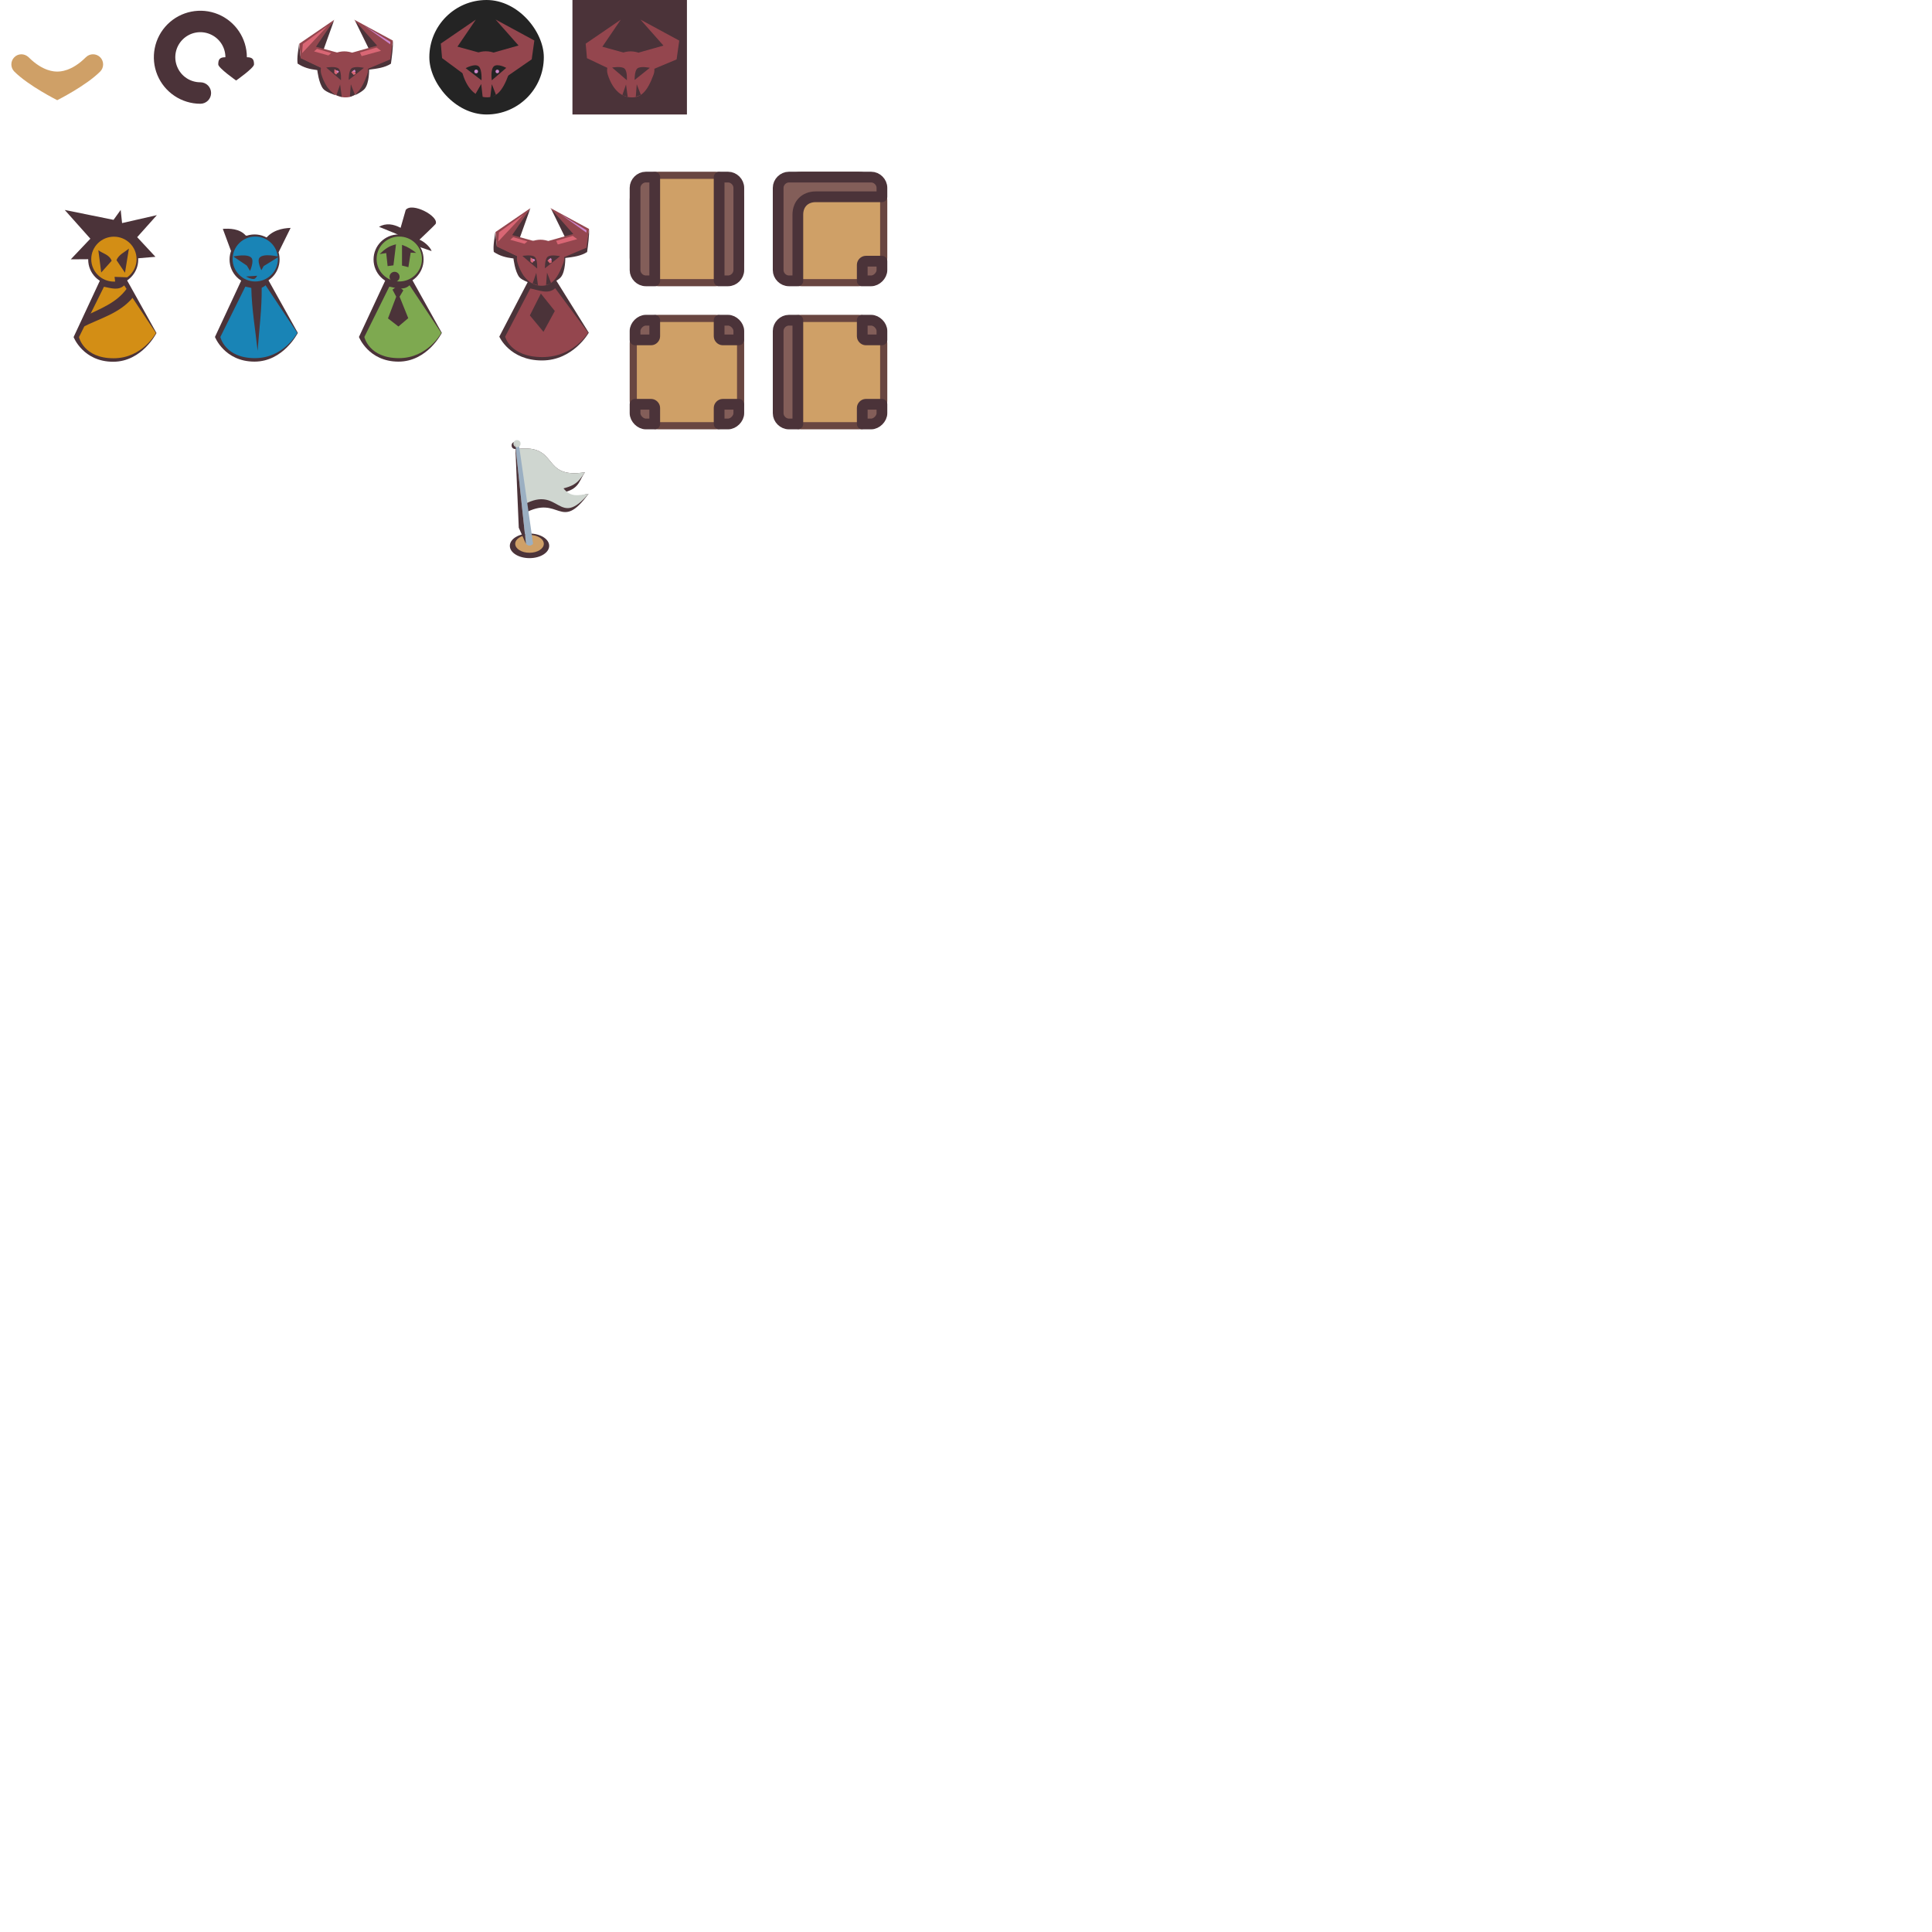 <?xml version="1.0" encoding="UTF-8" standalone="no"?>
<!-- Created with Inkscape (http://www.inkscape.org/) -->

<svg
   width="1080"
   height="1080"
   viewBox="0 0 1080 1080"
   version="1.1"
   id="svg259"
   inkscape:version="1.3 (1:1.3+202307231459+0e150ed6c4)"
   sodipodi:docname="drawing.svg"
   xmlns:inkscape="http://www.inkscape.org/namespaces/inkscape"
   xmlns:sodipodi="http://sodipodi.sourceforge.net/DTD/sodipodi-0.dtd"
   xmlns="http://www.w3.org/2000/svg"
   xmlns:svg="http://www.w3.org/2000/svg">
  <sodipodi:namedview
     id="namedview261"
     pagecolor="#505050"
     bordercolor="#eeeeee"
     borderopacity="1"
     inkscape:showpageshadow="0"
     inkscape:pageopacity="0"
     inkscape:pagecheckerboard="0"
     inkscape:deskcolor="#505050"
     inkscape:document-units="px"
     showgrid="true"
     inkscape:zoom="4"
     inkscape:cx="232.75"
     inkscape:cy="-12.375"
     inkscape:window-width="1888"
     inkscape:window-height="1011"
     inkscape:window-x="0"
     inkscape:window-y="0"
     inkscape:window-maximized="1"
     inkscape:current-layer="svg259">
    <inkscape:grid
       type="xygrid"
       id="grid912"
       empspacing="16"
       originx="0"
       originy="0"
       spacingy="1"
       spacingx="1"
       units="px"
       visible="true" />
  </sodipodi:namedview>
  <defs
     id="defs256" />
  <rect
     style="font-variation-settings:normal;fill:#cfa067;fill-opacity:1;stroke:#694641;stroke-width:4;stroke-linecap:round;stroke-linejoin:round;stroke-miterlimit:4;stroke-dasharray:none;stroke-dashoffset:0;stroke-opacity:1;paint-order:markers stroke fill;stop-color:#000000"
     id="rect12516"
     width="60"
     height="60"
     x="354"
     y="178"
     ry="14"
     inkscape:export-filename="./cross_path.svg"
     inkscape:export-xdpi="96"
     inkscape:export-ydpi="96"
     rx="14" />
  <rect
     style="font-variation-settings:normal;fill:#cfa067;fill-opacity:1;stroke:#694641;stroke-width:4;stroke-linecap:round;stroke-linejoin:round;stroke-miterlimit:4;stroke-dasharray:none;stroke-dashoffset:0;stroke-opacity:1;paint-order:markers stroke fill;stop-color:#000000"
     id="rect12518"
     width="60"
     height="60"
     x="354"
     y="98"
     ry="14"
     inkscape:export-filename="./line_path.svg"
     inkscape:export-xdpi="96"
     inkscape:export-ydpi="96"
     rx="14" />
  <path
     style="fill:#835e59;stroke:#4b3339;stroke-width:6;stroke-linecap:round;stroke-linejoin:round;stroke-dasharray:none;stroke-opacity:1;paint-order:markers stroke fill;stop-color:#000000"
     d="m 402,157 h 5 c 3.213,0 6,-2.787 6,-6 v -46 c 0,-3.213 -2.787,-6 -6,-6 h -5 z"
     id="path3444"
     sodipodi:nodetypes="csssscc" />
  <path
     style="fill:#835e59;stroke:#4b3339;stroke-width:6;stroke-linecap:round;stroke-linejoin:round;stroke-dasharray:none;stroke-opacity:1;paint-order:markers stroke fill;stop-color:#000000"
     d="m 355,151 c 0,3.213 2.787,6 6,6 h 5 V 99 h -5 c -3.213,0 -6,2.787 -6,6 z"
     id="rect2497"
     sodipodi:nodetypes="ssccsss" />
  <rect
     style="font-variation-settings:normal;fill:#cfa067;fill-opacity:1;stroke:#694641;stroke-width:4;stroke-linecap:round;stroke-linejoin:round;stroke-miterlimit:4;stroke-dasharray:none;stroke-dashoffset:0;stroke-opacity:1;paint-order:markers stroke fill;stop-color:#000000"
     id="rect12514"
     width="60"
     height="60"
     x="434"
     y="178"
     ry="14"
     inkscape:export-filename="./joint_path.svg"
     inkscape:export-xdpi="96"
     inkscape:export-ydpi="96"
     rx="14" />
  <rect
     style="font-variation-settings:normal;fill:#cfa067;fill-opacity:1;stroke:#694641;stroke-width:4;stroke-linecap:round;stroke-linejoin:round;stroke-miterlimit:4;stroke-dasharray:none;stroke-dashoffset:0;stroke-opacity:1;paint-order:markers stroke fill;stop-color:#000000"
     id="rect3536"
     width="60"
     height="60"
     x="434"
     y="98"
     ry="14"
     inkscape:export-filename="./corner_path.svg"
     inkscape:export-xdpi="96"
     inkscape:export-ydpi="96"
     rx="14" />
  <path
     style="fill:#835e59;stroke:#4b3339;stroke-width:6;stroke-linecap:round;stroke-linejoin:round;stroke-dasharray:none;stroke-opacity:1;paint-order:markers stroke fill;stop-color:#000000"
     d="m 484,190 c -1,0 -2,-1 -2,-2 v -9 h 5 c 3,0 6,3 6,6 v 5 z"
     id="path14811"
     sodipodi:nodetypes="cscsscc" />
  <path
     style="fill:#835e59;stroke:#4b3339;stroke-width:6;stroke-linecap:round;stroke-linejoin:round;stroke-dasharray:none;stroke-opacity:1;paint-order:markers stroke fill;stop-color:#000000"
     d="m 484,146 c -1,0 -2,1 -2,2 v 9 h 5 c 3,0 6,-3 6,-6 v -5 z"
     id="path3448"
     sodipodi:nodetypes="cscsscc" />
  <path
     style="fill:#835e59;stroke:#4b3339;stroke-width:6;stroke-linecap:round;stroke-linejoin:round;stroke-dasharray:none;stroke-opacity:1;paint-order:markers stroke fill;stop-color:#000000"
     d="m 484,226 c -1,0 -2,1 -2,2 v 9 h 5 c 3,0 6,-3 6,-6 v -5 z"
     id="path14809"
     sodipodi:nodetypes="cscsscc" />
  <path
     style="fill:#835e59;stroke:#4b3339;stroke-width:6;stroke-linecap:round;stroke-linejoin:round;stroke-dasharray:none;stroke-opacity:1;paint-order:markers stroke fill;stop-color:#000000"
     d="m 441,99 c -3.213,0 -6,2.787 -6,6 v 46 c 0,3.213 2.787,6 6,6 h 5 v -37 c 0,-6 4,-10 10,-10 h 37 v -5 c 0,-3.213 -2.787,-6 -6,-6 z"
     id="rect2499"
     sodipodi:nodetypes="ssssccccsss" />
  <rect
     style="font-variation-settings:normal;vector-effect:none;fill:none;fill-opacity:1;stroke:none;stroke-width:1.058;stroke-linecap:round;stroke-linejoin:round;stroke-miterlimit:4;stroke-dasharray:none;stroke-dashoffset:0;stroke-opacity:1;-inkscape-stroke:none;paint-order:markers stroke fill;stop-color:#000000"
     id="rect3652"
     width="64"
     height="96"
     x="272"
     y="112"
     rx="0"
     ry="0"
     inkscape:export-filename="./minotaur.svg"
     inkscape:export-xdpi="96"
     inkscape:export-ydpi="96" />
  <path
     style="font-variation-settings:normal;vector-effect:none;fill:#4b3339;fill-opacity:1;stroke:none;stroke-width:1.058;stroke-linecap:round;stroke-linejoin:round;stroke-miterlimit:4;stroke-dasharray:none;stroke-dashoffset:0;stroke-opacity:1;-inkscape-stroke:none;paint-order:markers stroke fill;stop-color:#000000"
     d="m 276.835,129.87 c -0.273,2.726 -1.306,7.362 -0.805,10.974 3.42,2.218 6.426,3.059 10.996,3.638 0,0 0.791,7.351 3.321,10.492 1.521,1.889 7.093,3.606 7.093,3.606 l -4.835,-4.97 -3.34,-10.552 -11.511,-5.53 z"
     id="path4172"
     sodipodi:nodetypes="cccsccccc" />
  <path
     style="font-variation-settings:normal;vector-effect:none;fill:#4b3339;fill-opacity:1;stroke:none;stroke-width:1.058;stroke-linecap:round;stroke-linejoin:round;stroke-miterlimit:4;stroke-dasharray:none;stroke-dashoffset:0;stroke-opacity:1;-inkscape-stroke:none;paint-order:markers stroke fill;stop-color:#000000"
     d="m 296.439,154.891 -17.319,33.286 c 0,0 5.728,13.321 23.866,13.321 17.477,0 26.138,-15.516 26.138,-15.516 l -21.088,-33.829 z"
     id="path4176"
     sodipodi:nodetypes="ccsccc" />
  <path
     style="font-variation-settings:normal;vector-effect:none;fill:#4b3339;fill-opacity:1;stroke:none;stroke-width:1.058;stroke-linecap:round;stroke-linejoin:round;stroke-miterlimit:4;stroke-dasharray:none;stroke-dashoffset:0;stroke-opacity:1;-inkscape-stroke:none;paint-order:markers stroke fill;stop-color:#000000"
     d="m 329.254,128.313 c 0.273,2.726 -0.554,8.967 -1.055,12.579 -3.42,2.218 -7.621,2.747 -12.192,3.325 0,0 0.114,7.496 -2.416,10.637 -1.521,1.889 -5.665,3.725 -5.665,3.725 l 3.716,-5.042 3.585,-10.101 11.944,-5.133 z"
     id="path4174"
     sodipodi:nodetypes="cccsccccc" />
  <path
     style="font-variation-settings:normal;vector-effect:none;fill:#94464e;fill-opacity:1;stroke:none;stroke-width:1.058;stroke-linecap:round;stroke-linejoin:round;stroke-miterlimit:4;stroke-dasharray:none;stroke-dashoffset:0;stroke-opacity:1;-inkscape-stroke:none;paint-order:markers stroke fill;stop-color:#000000"
     d="m 296.448,161.24 -14.071,26.942 c 0,0 2.722,11.431 20.86,11.431 17.477,0 25.551,-13.634 25.551,-13.634 L 310.352,161.109 c -3.861,3.609 -9.05,1.097 -13.904,0.131 z"
     id="path4194"
     sodipodi:nodetypes="ccsccc" />
  <path
     style="font-variation-settings:normal;vector-effect:none;fill:#4b3339;fill-opacity:1;stroke:none;stroke-width:1.058;stroke-linecap:round;stroke-linejoin:round;stroke-miterlimit:4;stroke-dasharray:none;stroke-dashoffset:0;stroke-opacity:1;-inkscape-stroke:none;paint-order:markers stroke fill;stop-color:#000000"
     d="m 296.366,116.759 -7.353,20.536 -6.413,-4.098 z"
     id="path6028" />
  <path
     id="path3760"
     style="vector-effect:none;fill:#94464e;stroke-width:1.058;stroke-linecap:round;stroke-linejoin:round;paint-order:markers stroke fill;stop-color:#000000"
     d="m 314.978,146.862 c -3.698,10.191 -7.406,13.154 -12.844,12.858 -5.512,-0.3 -10.204,-4.466 -12.844,-12.858 -2.131,-6.774 5.751,-12.858 12.844,-12.858 7.094,0 15.267,6.184 12.844,12.858 z"
     sodipodi:nodetypes="sssss" />
  <path
     style="font-variation-settings:normal;vector-effect:none;fill:#4b3339;fill-opacity:1;stroke:none;stroke-width:1.058;stroke-linecap:round;stroke-linejoin:round;stroke-miterlimit:4;stroke-dasharray:none;stroke-dashoffset:0;stroke-opacity:1;-inkscape-stroke:none;paint-order:markers stroke fill;stop-color:#000000"
     d="m 308.067,116.752 17.228,15.575 -7.182,4.887 z"
     id="path6030"
     sodipodi:nodetypes="cccc" />
  <path
     style="font-variation-settings:normal;vector-effect:none;fill:#94464e;fill-opacity:1;stroke:none;stroke-width:1.058;stroke-linecap:round;stroke-linejoin:round;stroke-miterlimit:4;stroke-dasharray:none;stroke-dashoffset:0;stroke-opacity:1;-inkscape-stroke:none;paint-order:markers stroke fill;stop-color:#000000"
     d="m 306.419,134.736 14.039,-3.96 -12.854,-14.528 21.686,11.736 -1.475,10.524 -14.811,6.205 z"
     id="path3972" />
  <path
     style="font-variation-settings:normal;vector-effect:none;fill:#94464e;fill-opacity:1;stroke:none;stroke-width:1.058;stroke-linecap:round;stroke-linejoin:round;stroke-miterlimit:4;stroke-dasharray:none;stroke-dashoffset:0;stroke-opacity:1;-inkscape-stroke:none;paint-order:markers stroke fill;stop-color:#000000"
     d="m 298.643,134.81 -12.338,-3.395 10.287,-15.121 -19.6,13.402 0.705,8.124 15.776,7.495 z"
     id="path3974"
     sodipodi:nodetypes="ccccccc" />
  <path
     style="font-variation-settings:normal;vector-effect:none;fill:#4b3339;fill-opacity:1;stroke:none;stroke-width:1.058;stroke-linecap:round;stroke-linejoin:round;stroke-miterlimit:4;stroke-dasharray:none;stroke-dashoffset:0;stroke-opacity:1;-inkscape-stroke:none;paint-order:markers stroke fill;stop-color:#000000"
     d="m 297.724,158.516 2.065,-6.014 0.934,6.963 z"
     id="path4040" />
  <path
     style="font-variation-settings:normal;vector-effect:none;fill:#4b3339;fill-opacity:1;stroke:none;stroke-width:1.058;stroke-linecap:round;stroke-linejoin:round;stroke-miterlimit:4;stroke-dasharray:none;stroke-dashoffset:0;stroke-opacity:1;-inkscape-stroke:none;paint-order:markers stroke fill;stop-color:#000000"
     d="m 305.252,159.379 0.535,-6.989 2.307,5.94 z"
     id="path4096" />
  <path
     style="font-variation-settings:normal;vector-effect:none;fill:#4b3339;fill-opacity:1;stroke:none;stroke-width:1.058;stroke-linecap:round;stroke-linejoin:round;stroke-miterlimit:4;stroke-dasharray:none;stroke-dashoffset:0;stroke-opacity:1;-inkscape-stroke:none;paint-order:markers stroke fill;stop-color:#000000"
     d="m 292.03,143.058 c 0,0 5.205,-0.955 6.935,0.593 1.642,1.469 1.296,6.484 1.296,6.484 z"
     id="path4098"
     sodipodi:nodetypes="cscc" />
  <path
     style="font-variation-settings:normal;vector-effect:none;fill:#4b3339;fill-opacity:1;stroke:none;stroke-width:1.058;stroke-linecap:round;stroke-linejoin:round;stroke-miterlimit:4;stroke-dasharray:none;stroke-dashoffset:0;stroke-opacity:1;-inkscape-stroke:none;paint-order:markers stroke fill;stop-color:#000000"
     d="m 313.093,143.206 c 0,0 -5.168,-1.14 -6.952,0.345 -1.693,1.409 -1.526,6.434 -1.526,6.434 z"
     id="path4100"
     sodipodi:nodetypes="cscc" />
  <path
     style="font-variation-settings:normal;vector-effect:none;fill:#d96674;fill-opacity:1;stroke:none;stroke-width:1.058;stroke-linecap:round;stroke-linejoin:round;stroke-miterlimit:4;stroke-dasharray:none;stroke-dashoffset:0;stroke-opacity:1;-inkscape-stroke:none;paint-order:markers stroke fill;stop-color:#000000"
     d="m 296.516,146.096 0.09,-2.16 2.335,1.48 -1.393,1.585 z"
     id="path4102" />
  <path
     style="font-variation-settings:normal;vector-effect:none;fill:#d96674;fill-opacity:1;stroke:none;stroke-width:1.058;stroke-linecap:round;stroke-linejoin:round;stroke-miterlimit:4;stroke-dasharray:none;stroke-dashoffset:0;stroke-opacity:1;-inkscape-stroke:none;paint-order:markers stroke fill;stop-color:#000000"
     d="m 306.002,145.663 1.778,-1.319 0.745,2.242 -1.136,0.624 z"
     id="path4104" />
  <path
     style="font-variation-settings:normal;vector-effect:none;fill:#cc85ca;fill-opacity:1;stroke:none;stroke-width:1.058;stroke-linecap:round;stroke-linejoin:round;stroke-miterlimit:4;stroke-dasharray:none;stroke-dashoffset:0;stroke-opacity:1;-inkscape-stroke:none;paint-order:markers stroke fill;stop-color:#000000"
     d="m 306.484,145.24 2.01,0.306 -0.493,-1.316 z"
     id="path4106" />
  <path
     style="font-variation-settings:normal;vector-effect:none;fill:#cc85ca;fill-opacity:1;stroke:none;stroke-width:1.058;stroke-linecap:round;stroke-linejoin:round;stroke-miterlimit:4;stroke-dasharray:none;stroke-dashoffset:0;stroke-opacity:1;-inkscape-stroke:none;paint-order:markers stroke fill;stop-color:#000000"
     d="m 297.72,145.319 0.866,0.797 0.571,-0.956 -1.287,-0.551 z"
     id="path4162" />
  <path
     style="font-variation-settings:normal;vector-effect:none;fill:#d96674;fill-opacity:1;stroke:none;stroke-width:1.058;stroke-linecap:round;stroke-linejoin:round;stroke-miterlimit:4;stroke-dasharray:none;stroke-dashoffset:0;stroke-opacity:1;-inkscape-stroke:none;paint-order:markers stroke fill;stop-color:#000000"
     d="m 278.941,129.893 c 0.248,-0.27 13.935,-10.173 13.935,-10.173 l -14.356,15.302 z"
     id="path4164" />
  <path
     style="font-variation-settings:normal;vector-effect:none;fill:#cc85ca;fill-opacity:1;stroke:none;stroke-width:1.058;stroke-linecap:round;stroke-linejoin:round;stroke-miterlimit:4;stroke-dasharray:none;stroke-dashoffset:0;stroke-opacity:1;-inkscape-stroke:none;paint-order:markers stroke fill;stop-color:#000000"
     d="m 313.309,119.713 14.553,8.979 -0.072,1.358 z"
     id="path4166" />
  <path
     style="font-variation-settings:normal;vector-effect:none;fill:#d96674;fill-opacity:1;stroke:none;stroke-width:1.058;stroke-linecap:round;stroke-linejoin:round;stroke-miterlimit:4;stroke-dasharray:none;stroke-dashoffset:0;stroke-opacity:1;-inkscape-stroke:none;paint-order:markers stroke fill;stop-color:#000000"
     d="m 310.892,134.632 9.277,-2.781 2.489,1.833 -10.849,2.977 z"
     id="path4168" />
  <path
     style="font-variation-settings:normal;vector-effect:none;fill:#d96674;fill-opacity:1;stroke:none;stroke-width:1.058;stroke-linecap:round;stroke-linejoin:round;stroke-miterlimit:4;stroke-dasharray:none;stroke-dashoffset:0;stroke-opacity:1;-inkscape-stroke:none;paint-order:markers stroke fill;stop-color:#000000"
     d="m 286.877,132.577 7.966,2.346 -1.602,1.367 -8.028,-2.265 z"
     id="path4170"
     sodipodi:nodetypes="ccccc" />
  <path
     style="font-variation-settings:normal;vector-effect:none;fill:#4b3339;fill-opacity:1;stroke:none;stroke-width:1.058;stroke-linecap:round;stroke-linejoin:round;stroke-miterlimit:4;stroke-dasharray:none;stroke-dashoffset:0;stroke-opacity:1;-inkscape-stroke:none;paint-order:markers stroke fill;stop-color:#000000"
     d="m 302.351,164.115 7.794,9.736 -6.341,11.648 -7.603,-9.177 z"
     id="path4535" />
  <rect
     style="font-variation-settings:normal;vector-effect:none;fill:none;fill-opacity:1;stroke:none;stroke-width:1.058;stroke-linecap:round;stroke-linejoin:round;stroke-miterlimit:4;stroke-dasharray:none;stroke-dashoffset:0;stroke-opacity:1;-inkscape-stroke:none;paint-order:markers stroke fill;stop-color:#000000"
     id="rect5889"
     width="64"
     height="96"
     x="192"
     y="112"
     rx="0"
     ry="0"
     inkscape:export-filename="./player_green.svg"
     inkscape:export-xdpi="96"
     inkscape:export-ydpi="96" />
  <path
     style="font-variation-settings:normal;vector-effect:none;fill:#4b3339;fill-opacity:1;stroke:none;stroke-width:1.058;stroke-linecap:round;stroke-linejoin:round;stroke-miterlimit:4;stroke-dasharray:none;stroke-dashoffset:0;stroke-opacity:1;-inkscape-stroke:none;paint-order:markers stroke fill;stop-color:#000000"
     d="m 216.702,153.917 -16.045,34.447 c 0,0 5.306,13.786 22.111,13.786 16.191,0 24.215,-16.057 24.215,-16.057 l -19.537,-35.009 z"
     id="path4607"
     sodipodi:nodetypes="ccsccc" />
  <ellipse
     style="font-variation-settings:normal;vector-effect:none;fill:#4b3339;fill-opacity:1;stroke:none;stroke-width:1.058;stroke-linecap:round;stroke-linejoin:round;stroke-miterlimit:4;stroke-dasharray:none;stroke-dashoffset:0;stroke-opacity:1;-inkscape-stroke:none;paint-order:markers stroke fill;stop-color:#000000"
     id="path4605"
     cx="222.8"
     cy="145.056"
     rx="13.982"
     ry="13.998" />
  <path
     style="font-variation-settings:normal;vector-effect:none;fill:#7ea950;fill-opacity:1;stroke:none;stroke-width:1.058;stroke-linecap:round;stroke-linejoin:round;stroke-miterlimit:4;stroke-dasharray:none;stroke-dashoffset:0;stroke-opacity:1;-inkscape-stroke:none;paint-order:markers stroke fill;stop-color:#000000"
     d="m 217.63,160.225 -13.955,28.145 c 0,0 2.521,11.83 19.326,11.83 16.191,0 23.671,-14.109 23.671,-14.109 l -17.721,-26.629 c -3.185,3.007 -7.32,1.57 -11.321,0.764 z"
     id="path4609"
     sodipodi:nodetypes="ccsccc" />
  <path
     style="font-variation-settings:normal;vector-effect:none;fill:#4b3339;fill-opacity:1;stroke:none;stroke-width:1.058;stroke-linecap:round;stroke-linejoin:round;stroke-miterlimit:4;stroke-dasharray:none;stroke-dashoffset:0;stroke-opacity:1;-inkscape-stroke:none;paint-order:markers stroke fill;stop-color:#000000"
     d="m 221.461,130.695 -9.603,-3.908 c 4.009,-2.266 8.076,-1.529 12.084,0.563 l 2.856,-9.985 c 3.49,-4.597 18.905,3.64 16.697,7.85 -0.237,0.451 -9.005,8.757 -9.005,8.757 2.192,0.872 5.796,3.67 6.796,6.393 l -6.256,-2.15 z"
     id="path5949"
     sodipodi:nodetypes="ccccscccc" />
  <ellipse
     style="font-variation-settings:normal;vector-effect:none;fill:#7ea950;fill-opacity:1;stroke:none;stroke-width:1.058;stroke-linecap:round;stroke-linejoin:round;stroke-miterlimit:4;stroke-dasharray:none;stroke-dashoffset:0;stroke-opacity:1;-inkscape-stroke:none;paint-order:markers stroke fill;stop-color:#000000"
     id="circle4613"
     cx="223.19"
     cy="144.792"
     rx="12.67"
     ry="12.558" />
  <path
     style="font-variation-settings:normal;vector-effect:none;fill:#4b3339;fill-opacity:1;stroke:none;stroke-width:1.058;stroke-linecap:round;stroke-linejoin:round;stroke-miterlimit:4;stroke-dasharray:none;stroke-dashoffset:0;stroke-opacity:1;-inkscape-stroke:none;paint-order:markers stroke fill;stop-color:#000000"
     d="m 212.196,142.043 3.702,-0.588 0.783,7.296 3.253,-0.418 1.431,-11.756 c -3.99,0.901 -6.349,2.753 -9.169,5.466 z"
     id="path4669"
     sodipodi:nodetypes="cccccc" />
  <path
     style="font-variation-settings:normal;vector-effect:none;fill:#4b3339;fill-opacity:1;stroke:none;stroke-width:1.058;stroke-linecap:round;stroke-linejoin:round;stroke-miterlimit:4;stroke-dasharray:none;stroke-dashoffset:0;stroke-opacity:1;-inkscape-stroke:none;paint-order:markers stroke fill;stop-color:#000000"
     d="m 224.721,148.449 0.011,-11.558 c 3.01,1.01 5.476,2.57 7.945,4.475 l -3.107,-0.126 -1.277,8.11 z"
     id="path4756"
     sodipodi:nodetypes="cccccc" />
  <ellipse
     style="font-variation-settings:normal;vector-effect:none;fill:#4b3339;fill-opacity:1;stroke:none;stroke-width:1.058;stroke-linecap:round;stroke-linejoin:round;stroke-miterlimit:4;stroke-dasharray:none;stroke-dashoffset:0;stroke-opacity:1;-inkscape-stroke:none;paint-order:markers stroke fill;stop-color:#000000"
     id="path4758"
     cx="220.565"
     cy="154.75"
     rx="2.808"
     ry="2.811" />
  <rect
     style="font-variation-settings:normal;vector-effect:none;fill:none;fill-opacity:1;stroke:none;stroke-width:1.058;stroke-linecap:round;stroke-linejoin:round;stroke-miterlimit:4;stroke-dasharray:none;stroke-dashoffset:0;stroke-opacity:1;-inkscape-stroke:none;paint-order:markers stroke fill;stop-color:#000000"
     id="rect5891"
     width="64"
     height="96"
     x="112"
     y="112"
     rx="0"
     ry="0"
     inkscape:export-filename="./player_blue.svg"
     inkscape:export-xdpi="96"
     inkscape:export-ydpi="96" />
  <rect
     style="font-variation-settings:normal;vector-effect:none;fill:none;fill-opacity:1;stroke:none;stroke-width:1.058;stroke-linecap:round;stroke-linejoin:round;stroke-miterlimit:4;stroke-dasharray:none;stroke-dashoffset:0;stroke-opacity:1;-inkscape-stroke:none;paint-order:markers stroke fill;stop-color:#000000"
     id="rect5893"
     width="64"
     height="96"
     x="32"
     y="112"
     rx="0"
     ry="0"
     inkscape:export-filename="./player_orange.svg"
     inkscape:export-xdpi="96"
     inkscape:export-ydpi="96" />
  <path
     style="font-variation-settings:normal;vector-effect:none;fill:#4b3339;fill-opacity:1;stroke:none;stroke-width:1.058;stroke-linecap:round;stroke-linejoin:round;stroke-miterlimit:4;stroke-dasharray:none;stroke-dashoffset:0;stroke-opacity:1;-inkscape-stroke:none;paint-order:markers stroke fill;stop-color:#000000"
     d="m 136.208,153.916 -16.045,34.447 c 0,0 5.306,13.786 22.111,13.786 16.191,0 24.215,-16.057 24.215,-16.057 L 146.951,151.083 Z"
     id="path4792"
     sodipodi:nodetypes="ccsccc" />
  <path
     style="font-variation-settings:normal;vector-effect:none;fill:#4b3339;fill-opacity:1;stroke:none;stroke-width:1.058;stroke-linecap:round;stroke-linejoin:round;stroke-miterlimit:4;stroke-dasharray:none;stroke-dashoffset:0;stroke-opacity:1;-inkscape-stroke:none;paint-order:markers stroke fill;stop-color:#000000"
     d="m 129.115,140.254 -4.554,-12.314 c 3.639,-0.259 9.375,-0.211 12.786,3.694 l 10.742,2.296 c 3.707,-5.145 9.666,-6.365 14.363,-6.536 l -6.739,13.656 z"
     id="path5951"
     sodipodi:nodetypes="ccccccc" />
  <ellipse
     style="font-variation-settings:normal;vector-effect:none;fill:#4b3339;fill-opacity:1;stroke:none;stroke-width:1.058;stroke-linecap:round;stroke-linejoin:round;stroke-miterlimit:4;stroke-dasharray:none;stroke-dashoffset:0;stroke-opacity:1;-inkscape-stroke:none;paint-order:markers stroke fill;stop-color:#000000"
     id="circle4794"
     cx="142.306"
     cy="145.056"
     rx="13.982"
     ry="13.998" />
  <path
     style="font-variation-settings:normal;vector-effect:none;fill:#1984b6;fill-opacity:1;stroke:none;stroke-width:1.058;stroke-linecap:round;stroke-linejoin:round;stroke-miterlimit:4;stroke-dasharray:none;stroke-dashoffset:0;stroke-opacity:1;-inkscape-stroke:none;paint-order:markers stroke fill;stop-color:#000000"
     d="m 137.135,160.224 -13.955,28.145 c 0,0 2.521,11.83 19.326,11.83 16.191,0 23.671,-14.109 23.671,-14.109 L 148.456,159.46 c -3.185,3.007 -7.32,1.57 -11.321,0.764 z"
     id="path4796"
     sodipodi:nodetypes="ccsccc" />
  <ellipse
     style="font-variation-settings:normal;vector-effect:none;fill:#1984b6;fill-opacity:1;stroke:none;stroke-width:1.058;stroke-linecap:round;stroke-linejoin:round;stroke-miterlimit:4;stroke-dasharray:none;stroke-dashoffset:0;stroke-opacity:1;-inkscape-stroke:none;paint-order:markers stroke fill;stop-color:#000000"
     id="ellipse4798"
     cx="142.696"
     cy="144.792"
     rx="12.67"
     ry="12.558" />
  <path
     style="font-variation-settings:normal;vector-effect:none;fill:#4b3339;fill-opacity:1;stroke:none;stroke-width:1.058;stroke-linecap:round;stroke-linejoin:round;stroke-miterlimit:4;stroke-dasharray:none;stroke-dashoffset:0;stroke-opacity:1;-inkscape-stroke:none;paint-order:markers stroke fill;stop-color:#000000"
     d="m 145.038,144.105 c 2.285,-2.813 10.849,-0.591 10.849,-0.591 l -8.482,5.226 -1.314,2.304 c 0,0 -2.528,-5.124 -1.053,-6.94 z"
     id="path4902"
     sodipodi:nodetypes="accca" />
  <path
     style="font-variation-settings:normal;vector-effect:none;fill:#4b3339;fill-opacity:1;stroke:none;stroke-width:1.058;stroke-linecap:round;stroke-linejoin:round;stroke-miterlimit:4;stroke-dasharray:none;stroke-dashoffset:0;stroke-opacity:1;-inkscape-stroke:none;paint-order:markers stroke fill;stop-color:#000000"
     d="m 139.778,151.429 c 0,0 2.369,-5.37 0.824,-7.245 -2.162,-2.625 -10.164,-0.798 -10.164,-0.798 l 7.553,5.089 z"
     id="path5119"
     sodipodi:nodetypes="csccc" />
  <path
     style="font-variation-settings:normal;vector-effect:none;fill:#4b3339;fill-opacity:1;stroke:none;stroke-width:1.058;stroke-linecap:round;stroke-linejoin:round;stroke-miterlimit:4;stroke-dasharray:none;stroke-dashoffset:0;stroke-opacity:1;-inkscape-stroke:none;paint-order:markers stroke fill;stop-color:#000000"
     d="m 221.081,160.667 -1.674,1.239 2.082,3.944 -4.604,12.142 5.841,4.522 5.486,-4.66 -4.847,-12.027 2.092,-3.5 -2.259,-2.073 z"
     id="path5121"
     sodipodi:nodetypes="cccccccccc" />
  <path
     style="font-variation-settings:normal;vector-effect:none;fill:#4b3339;fill-opacity:1;stroke:none;stroke-width:1.058;stroke-linecap:round;stroke-linejoin:round;stroke-miterlimit:4;stroke-dasharray:none;stroke-dashoffset:0;stroke-opacity:1;-inkscape-stroke:none;paint-order:markers stroke fill;stop-color:#000000"
     d="m 140.476,160.679 c 0.262,12.555 2.304,23.689 3.534,35.472 0.836,-11.884 2.426,-23.336 2.275,-35.785 z"
     id="path5123"
     sodipodi:nodetypes="cccc" />
  <path
     style="font-variation-settings:normal;vector-effect:none;fill:#4b3339;fill-opacity:1;stroke:none;stroke-width:1.058;stroke-linecap:round;stroke-linejoin:round;stroke-miterlimit:4;stroke-dasharray:none;stroke-dashoffset:0;stroke-opacity:1;-inkscape-stroke:none;paint-order:markers stroke fill;stop-color:#000000"
     d="m 137.499,154.57 c 0,0 3.124,1.767 4.685,1.324 0.76,-0.216 1.603,-1.747 1.603,-1.747 z"
     id="path5125"
     sodipodi:nodetypes="cscc" />
  <path
     style="font-variation-settings:normal;vector-effect:none;fill:#4b3339;fill-opacity:1;stroke:none;stroke-width:1.058;stroke-linecap:round;stroke-linejoin:round;stroke-miterlimit:4;stroke-dasharray:none;stroke-dashoffset:0;stroke-opacity:1;-inkscape-stroke:none;paint-order:markers stroke fill;stop-color:#000000"
     d="m 57.188,153.988 -16.045,34.447 c 0,0 5.306,13.786 22.111,13.786 16.191,0 24.215,-16.057 24.215,-16.057 L 67.931,151.155 Z"
     id="path5135"
     sodipodi:nodetypes="ccsccc" />
  <path
     style="font-variation-settings:normal;vector-effect:none;fill:#4b3339;fill-opacity:1;stroke:none;stroke-width:1.058;stroke-linecap:round;stroke-linejoin:round;stroke-miterlimit:4;stroke-dasharray:none;stroke-dashoffset:0;stroke-opacity:1;-inkscape-stroke:none;paint-order:markers stroke fill;stop-color:#000000"
     d="m 63.472,122.899 3.992,-5.539 0.779,7.344 19.448,-4.441 -11.011,12.316 10.207,10.983 -14.09,1.179 -33.236,0.226 10.942,-11.534 -14.308,-16.062 z"
     id="path5953" />
  <ellipse
     style="font-variation-settings:normal;vector-effect:none;fill:#4b3339;fill-opacity:1;stroke:none;stroke-width:1.058;stroke-linecap:round;stroke-linejoin:round;stroke-miterlimit:4;stroke-dasharray:none;stroke-dashoffset:0;stroke-opacity:1;-inkscape-stroke:none;paint-order:markers stroke fill;stop-color:#000000"
     id="circle5137"
     cx="63.286"
     cy="145.127"
     rx="13.982"
     ry="13.998" />
  <path
     style="font-variation-settings:normal;vector-effect:none;fill:#d38e15;fill-opacity:1;stroke:none;stroke-width:1.058;stroke-linecap:round;stroke-linejoin:round;stroke-miterlimit:4;stroke-dasharray:none;stroke-dashoffset:0;stroke-opacity:1;-inkscape-stroke:none;paint-order:markers stroke fill;stop-color:#000000"
     d="m 58.115,160.296 -13.955,28.145 c 0,0 2.521,11.83 19.326,11.83 16.191,0 23.671,-14.109 23.671,-14.109 L 69.436,159.531 c -3.185,3.007 -7.32,1.57 -11.321,0.764 z"
     id="path5139"
     sodipodi:nodetypes="ccsccc" />
  <ellipse
     style="font-variation-settings:normal;vector-effect:none;fill:#d38e15;fill-opacity:1;stroke:none;stroke-width:1.058;stroke-linecap:round;stroke-linejoin:round;stroke-miterlimit:4;stroke-dasharray:none;stroke-dashoffset:0;stroke-opacity:1;-inkscape-stroke:none;paint-order:markers stroke fill;stop-color:#000000"
     id="ellipse5141"
     cx="63.675"
     cy="144.863"
     rx="12.67"
     ry="12.558" />
  <path
     style="font-variation-settings:normal;vector-effect:none;fill:#4b3339;fill-opacity:1;stroke:none;stroke-width:1.058;stroke-linecap:round;stroke-linejoin:round;stroke-miterlimit:4;stroke-dasharray:none;stroke-dashoffset:0;stroke-opacity:1;-inkscape-stroke:none;paint-order:markers stroke fill;stop-color:#000000"
     d="m 54.976,139.857 c 2.493,1.958 6.133,2.388 7.443,5.923 l -5.84,6.553 z"
     id="path5335"
     sodipodi:nodetypes="cccc" />
  <path
     style="font-variation-settings:normal;vector-effect:none;fill:#4b3339;fill-opacity:1;stroke:none;stroke-width:1.058;stroke-linecap:round;stroke-linejoin:round;stroke-miterlimit:4;stroke-dasharray:none;stroke-dashoffset:0;stroke-opacity:1;-inkscape-stroke:none;paint-order:markers stroke fill;stop-color:#000000"
     d="m 65.123,145.426 c 1.23,-3.084 4.501,-4.427 6.941,-6.479 l -2.19,13.524 z"
     id="path5406"
     sodipodi:nodetypes="cccc" />
  <path
     style="font-variation-settings:normal;vector-effect:none;fill:#4b3339;fill-opacity:1;stroke:none;stroke-width:1.058;stroke-linecap:round;stroke-linejoin:round;stroke-miterlimit:4;stroke-dasharray:none;stroke-dashoffset:0;stroke-opacity:1;-inkscape-stroke:none;paint-order:markers stroke fill;stop-color:#000000"
     d="m 64.485,158.326 -0.443,-3.57 8.433,0.323 z"
     id="path5408"
     sodipodi:nodetypes="cccc" />
  <path
     style="font-variation-settings:normal;vector-effect:none;fill:#4b3339;fill-opacity:1;stroke:none;stroke-width:1.058;stroke-linecap:round;stroke-linejoin:round;stroke-miterlimit:4;stroke-dasharray:none;stroke-dashoffset:0;stroke-opacity:1;-inkscape-stroke:none;paint-order:markers stroke fill;stop-color:#000000"
     d="m 70.892,161.3 c -5.735,8.072 -14.895,11.222 -23.305,15.449 l -1.551,6.209 c 9.759,-5.06 20.789,-7.573 28.429,-16.883 z"
     id="path5410"
     sodipodi:nodetypes="ccccc" />
  <rect
     style="font-variation-settings:normal;vector-effect:none;fill:none;fill-opacity:1;stroke:none;stroke-width:1.058;stroke-linecap:round;stroke-linejoin:round;stroke-miterlimit:4;stroke-dasharray:none;stroke-dashoffset:0;stroke-opacity:1;-inkscape-stroke:none;paint-order:markers stroke fill;stop-color:#000000"
     id="rect5537"
     width="64"
     height="64"
     x="0"
     y="0"
     rx="0"
     ry="0"
     inkscape:export-filename="./arrow.svg"
     inkscape:export-xdpi="96"
     inkscape:export-ydpi="96" />
  <path
     id="path5480"
     style="font-variation-settings:normal;vector-effect:none;fill:#cfa067;fill-opacity:1;stroke:none;stroke-width:1.058;stroke-linecap:round;stroke-linejoin:round;stroke-miterlimit:4;stroke-dasharray:none;stroke-dashoffset:0;stroke-opacity:1;-inkscape-stroke:none;paint-order:markers stroke fill;stop-color:#000000"
     d="m 8,32 c -2.201,2.203 -2.202,5.798 0,8 8,8 24,16 24,16 0,0 16,-8 24,-16 2.202,-2.202 2.201,-5.797 0,-8 -2.201,-2.203 -5.799,-2.204 -8,0 -8,8 -14.498,8 -16,8 -1.502,0 -8,0 -16,-8 -2.406,-2.294 -5.95,-2.104 -8,0 z"
     sodipodi:nodetypes="cscsscscc" />
  <path
     style="fill:#835e59;stroke:#4b3339;stroke-width:6;stroke-linecap:round;stroke-linejoin:round;stroke-dasharray:none;stroke-opacity:1;paint-order:markers stroke fill;stop-color:#000000"
     d="m 435,231 c 0,3.213 2.787,6 6,6 h 5 v -58 h -5 c -3.213,0 -6,2.787 -6,6 z"
     id="path13652"
     sodipodi:nodetypes="ssccsss" />
  <path
     style="fill:#835e59;stroke:#4b3339;stroke-width:6;stroke-linecap:round;stroke-linejoin:round;stroke-dasharray:none;stroke-opacity:1;paint-order:markers stroke fill;stop-color:#000000"
     d="m 404,190 c -1,0 -2,-1 -2,-2 v -9 h 5 c 3,0 6,3 6,6 v 5 z"
     id="path14833"
     sodipodi:nodetypes="cscsscc" />
  <path
     style="fill:#835e59;stroke:#4b3339;stroke-width:6;stroke-linecap:round;stroke-linejoin:round;stroke-dasharray:none;stroke-opacity:1;paint-order:markers stroke fill;stop-color:#000000"
     d="m 404,226 c -1,0 -2,1 -2,2 v 9 h 5 c 3,0 6,-3 6,-6 v -5 z"
     id="path14835"
     sodipodi:nodetypes="cscsscc" />
  <path
     style="fill:#835e59;stroke:#4b3339;stroke-width:6;stroke-linecap:round;stroke-linejoin:round;stroke-dasharray:none;stroke-opacity:1;paint-order:markers stroke fill;stop-color:#000000"
     d="m 364,190 c 1,0 2,-1 2,-2 v -9 h -5 c -3,0 -6,3 -6,6 v 5 z"
     id="path14837"
     sodipodi:nodetypes="cscsscc" />
  <path
     style="fill:#835e59;stroke:#4b3339;stroke-width:6;stroke-linecap:round;stroke-linejoin:round;stroke-dasharray:none;stroke-opacity:1;paint-order:markers stroke fill;stop-color:#000000"
     d="m 364,226 c 1,0 2,1 2,2 v 9 h -5 c -3,0 -6,-3 -6,-6 v -5 z"
     id="path14839"
     sodipodi:nodetypes="cscsscc" />
  <ellipse
     style="font-variation-settings:normal;opacity:1;fill:#4b3339;fill-opacity:1;stroke:none;stroke-width:6;stroke-linecap:round;stroke-linejoin:round;stroke-miterlimit:4;stroke-dasharray:none;stroke-dashoffset:0;stroke-opacity:1;paint-order:markers stroke fill;stop-color:#000000;stop-opacity:1"
     id="ellipse16193"
     cx="296"
     cy="305.125"
     rx="11"
     ry="6.875"
     inkscape:export-filename="./goal.svg"
     inkscape:export-xdpi="96"
     inkscape:export-ydpi="96" />
  <circle
     style="font-variation-settings:normal;opacity:1;fill:#4b3339;fill-opacity:1;stroke:none;stroke-width:6;stroke-linecap:round;stroke-linejoin:round;stroke-miterlimit:4;stroke-dasharray:none;stroke-dashoffset:0;stroke-opacity:1;paint-order:markers stroke fill;stop-color:#000000;stop-opacity:1"
     id="circle16690"
     cx="288"
     cy="249"
     r="2" />
  <rect
     style="font-variation-settings:normal;vector-effect:none;fill:none;fill-opacity:1;stroke:none;stroke-width:1.058;stroke-linecap:round;stroke-linejoin:round;stroke-miterlimit:4;stroke-dasharray:none;stroke-dashoffset:0;stroke-opacity:1;-inkscape-stroke:none;paint-order:markers stroke fill;stop-color:#000000"
     id="rect16129"
     width="64"
     height="96"
     x="272"
     y="224"
     rx="0"
     ry="0"
     inkscape:export-filename="./minotaur.svg"
     inkscape:export-xdpi="96"
     inkscape:export-ydpi="96" />
  <ellipse
     style="font-variation-settings:normal;opacity:1;fill:#cfa067;fill-opacity:1;stroke:none;stroke-width:6;stroke-linecap:round;stroke-linejoin:round;stroke-miterlimit:4;stroke-dasharray:none;stroke-dashoffset:0;stroke-opacity:1;paint-order:markers stroke fill;stop-color:#000000;stop-opacity:1"
     id="path16131"
     cx="296"
     cy="304"
     rx="8"
     ry="5" />
  <path
     style="font-variation-settings:normal;opacity:1;fill:#4b3339;fill-opacity:1;stroke:none;stroke-width:6;stroke-linecap:round;stroke-linejoin:round;stroke-miterlimit:4;stroke-dasharray:none;stroke-dashoffset:0;stroke-opacity:1;paint-order:markers stroke fill;stop-color:#000000;stop-opacity:1"
     d="m 289,251 c 24,-3 13,17 38,13 -3,4 -3,9 -11,11 4,5 7,2 13,1 -16,22 -16,0 -36,11 z"
     id="path16686"
     sodipodi:nodetypes="cccccc" />
  <path
     style="font-variation-settings:normal;opacity:1;fill:#cfd6d0;fill-opacity:1;stroke:none;stroke-width:6;stroke-linecap:round;stroke-linejoin:round;stroke-miterlimit:4;stroke-dasharray:none;stroke-dashoffset:0;stroke-opacity:1;paint-order:markers stroke fill;stop-color:#000000;stop-opacity:1"
     d="m 289,251 c 24,-3 13,17 38,13 -3,4 -4,7 -12,9 4,5 8,4 14,3 -17,20 -16,-5 -36,6 z"
     id="path16191"
     sodipodi:nodetypes="cccccc" />
  <path
     style="font-variation-settings:normal;opacity:1;fill:#9bafc2;fill-opacity:1;stroke:none;stroke-width:6;stroke-linecap:round;stroke-linejoin:round;stroke-miterlimit:4;stroke-dasharray:none;stroke-dashoffset:0;stroke-opacity:1;paint-order:markers stroke fill;stop-color:#000000;stop-opacity:1"
     d="m 294,304 -6,-56 h 2 l 8,56 c -1.362,1.38 -2.693,1.286 -4,0 z"
     id="path16187"
     sodipodi:nodetypes="ccccc" />
  <circle
     style="font-variation-settings:normal;opacity:1;fill:#cfd6d0;fill-opacity:1;stroke:none;stroke-width:6;stroke-linecap:round;stroke-linejoin:round;stroke-miterlimit:4;stroke-dasharray:none;stroke-dashoffset:0;stroke-opacity:1;paint-order:markers stroke fill;stop-color:#000000;stop-opacity:1"
     id="path16189"
     cx="289"
     cy="248"
     r="2" />
  <path
     style="font-variation-settings:normal;opacity:1;fill:#4b3339;fill-opacity:1;stroke:none;stroke-width:6;stroke-linecap:round;stroke-linejoin:round;stroke-miterlimit:4;stroke-dasharray:none;stroke-dashoffset:0;stroke-opacity:1;paint-order:markers stroke fill;stop-color:#000000;stop-opacity:1"
     d="m 294,304 -4,-9 -2,-47 z"
     id="path16688"
     sodipodi:nodetypes="cccc" />
  <path
     style="color:#000000;fill:#4b3339;stroke-linecap:round;stroke-linejoin:round;-inkscape-stroke:none;paint-order:markers stroke fill"
     d="m 32,-138 c -10.499,0 -20.004,6.351 -24.021,16.051 -4.018,9.7 -1.787,20.91 5.637,28.334 7.424,7.424 18.634,9.654 28.334,5.637 C 51.649,-91.996 58,-101.501 58,-112 c 0,-3.314 -2.686,-6 -6,-6 -3.314,0 -6,2.686 -6,6 0,5.68 -3.395,10.76 -8.643,12.934 -5.247,2.174 -11.242,0.983 -15.258,-3.033 -4.016,-4.016 -5.207,-10.01 -3.033,-15.258 C 21.24,-122.605 26.32,-126 32,-126 c 0,3 1,4 4,4 2,0 9,-10 9,-10 0,0 -7,-10 -9,-10 -3,0 -4,1 -4,4 z"
     id="path427"
     transform="rotate(90)"
     sodipodi:nodetypes="csssssssssccccc"
     inkscape:export-filename="../public/rotate.svg"
     inkscape:export-xdpi="96"
     inkscape:export-ydpi="96" />
  <rect
     style="fill:none;stroke:none;stroke-width:12;stroke-linecap:round;stroke-linejoin:round;stroke-dasharray:none;paint-order:markers stroke fill;stop-color:#000000"
     id="rect1303"
     width="64"
     height="64"
     x="80"
     y="0" />
  <path
     style="font-variation-settings:normal;vector-effect:none;fill:#4b3339;fill-opacity:1;stroke:none;stroke-width:1.058;stroke-linecap:round;stroke-linejoin:round;stroke-miterlimit:4;stroke-dasharray:none;stroke-dashoffset:0;stroke-opacity:1;-inkscape-stroke:none;paint-order:markers stroke fill;stop-color:#000000"
     d="m 167.173,24.578 c -0.273,2.726 -1.306,7.362 -0.805,10.974 3.42,2.218 6.426,3.059 10.996,3.638 0,0 0.791,7.351 3.321,10.492 1.521,1.889 7.093,3.606 7.093,3.606 l -4.835,-4.97 -3.34,-10.552 -11.511,-5.53 z"
     id="path1"
     sodipodi:nodetypes="cccsccccc" />
  <path
     style="font-variation-settings:normal;vector-effect:none;fill:#4b3339;fill-opacity:1;stroke:none;stroke-width:1.058;stroke-linecap:round;stroke-linejoin:round;stroke-miterlimit:4;stroke-dasharray:none;stroke-dashoffset:0;stroke-opacity:1;-inkscape-stroke:none;paint-order:markers stroke fill;stop-color:#000000"
     d="m 219.591,23.021 c 0.273,2.726 -0.554,8.967 -1.055,12.579 -3.42,2.218 -7.621,2.747 -12.192,3.325 0,0 0.114,7.496 -2.416,10.637 -1.521,1.889 -5.665,3.725 -5.665,3.725 l 3.716,-5.042 3.585,-10.101 11.944,-5.133 z"
     id="path2"
     sodipodi:nodetypes="cccsccccc" />
  <path
     style="font-variation-settings:normal;vector-effect:none;fill:#4b3339;fill-opacity:1;stroke:none;stroke-width:1.058;stroke-linecap:round;stroke-linejoin:round;stroke-miterlimit:4;stroke-dasharray:none;stroke-dashoffset:0;stroke-opacity:1;-inkscape-stroke:none;paint-order:markers stroke fill;stop-color:#000000"
     d="m 186.703,11.466 -7.353,20.536 -6.413,-4.098 z"
     id="path3" />
  <path
     id="path4"
     style="vector-effect:none;fill:#94464e;stroke-width:1.058;stroke-linecap:round;stroke-linejoin:round;paint-order:markers stroke fill;stop-color:#000000"
     d="m 205.316,41.57 c -3.698,10.191 -7.406,13.154 -12.844,12.858 -5.512,-0.3 -10.204,-4.466 -12.844,-12.858 -2.131,-6.774 5.751,-12.858 12.844,-12.858 7.094,0 15.267,6.184 12.844,12.858 z"
     sodipodi:nodetypes="sssss" />
  <path
     style="font-variation-settings:normal;vector-effect:none;fill:#4b3339;fill-opacity:1;stroke:none;stroke-width:1.058;stroke-linecap:round;stroke-linejoin:round;stroke-miterlimit:4;stroke-dasharray:none;stroke-dashoffset:0;stroke-opacity:1;-inkscape-stroke:none;paint-order:markers stroke fill;stop-color:#000000"
     d="m 198.404,11.46 17.228,15.575 -7.182,4.887 z"
     id="path5"
     sodipodi:nodetypes="cccc" />
  <path
     style="font-variation-settings:normal;vector-effect:none;fill:#94464e;fill-opacity:1;stroke:none;stroke-width:1.058;stroke-linecap:round;stroke-linejoin:round;stroke-miterlimit:4;stroke-dasharray:none;stroke-dashoffset:0;stroke-opacity:1;-inkscape-stroke:none;paint-order:markers stroke fill;stop-color:#000000"
     d="m 196.757,29.444 14.039,-3.96 -12.854,-14.528 21.686,11.736 -1.475,10.524 -14.811,6.205 z"
     id="path6" />
  <path
     style="font-variation-settings:normal;vector-effect:none;fill:#94464e;fill-opacity:1;stroke:none;stroke-width:1.058;stroke-linecap:round;stroke-linejoin:round;stroke-miterlimit:4;stroke-dasharray:none;stroke-dashoffset:0;stroke-opacity:1;-inkscape-stroke:none;paint-order:markers stroke fill;stop-color:#000000"
     d="m 188.981,29.517 -12.338,-3.395 10.287,-15.121 -19.6,13.402 0.705,8.124 15.776,7.495 z"
     id="path7"
     sodipodi:nodetypes="ccccccc" />
  <path
     style="font-variation-settings:normal;vector-effect:none;fill:#4b3339;fill-opacity:1;stroke:none;stroke-width:1.058;stroke-linecap:round;stroke-linejoin:round;stroke-miterlimit:4;stroke-dasharray:none;stroke-dashoffset:0;stroke-opacity:1;-inkscape-stroke:none;paint-order:markers stroke fill;stop-color:#000000"
     d="m 188.061,53.224 2.065,-6.014 0.934,6.963 z"
     id="path8" />
  <path
     style="font-variation-settings:normal;vector-effect:none;fill:#4b3339;fill-opacity:1;stroke:none;stroke-width:1.058;stroke-linecap:round;stroke-linejoin:round;stroke-miterlimit:4;stroke-dasharray:none;stroke-dashoffset:0;stroke-opacity:1;-inkscape-stroke:none;paint-order:markers stroke fill;stop-color:#000000"
     d="m 195.589,54.087 0.535,-6.989 2.307,5.94 z"
     id="path9" />
  <path
     style="font-variation-settings:normal;vector-effect:none;fill:#4b3339;fill-opacity:1;stroke:none;stroke-width:1.058;stroke-linecap:round;stroke-linejoin:round;stroke-miterlimit:4;stroke-dasharray:none;stroke-dashoffset:0;stroke-opacity:1;-inkscape-stroke:none;paint-order:markers stroke fill;stop-color:#000000"
     d="m 182.367,37.766 c 0,0 5.205,-0.955 6.935,0.593 1.642,1.469 1.296,6.484 1.296,6.484 z"
     id="path10"
     sodipodi:nodetypes="cscc" />
  <path
     style="font-variation-settings:normal;vector-effect:none;fill:#4b3339;fill-opacity:1;stroke:none;stroke-width:1.058;stroke-linecap:round;stroke-linejoin:round;stroke-miterlimit:4;stroke-dasharray:none;stroke-dashoffset:0;stroke-opacity:1;-inkscape-stroke:none;paint-order:markers stroke fill;stop-color:#000000"
     d="m 203.43,37.913 c 0,0 -5.168,-1.14 -6.952,0.345 -1.693,1.409 -1.526,6.434 -1.526,6.434 z"
     id="path11"
     sodipodi:nodetypes="cscc" />
  <path
     style="font-variation-settings:normal;vector-effect:none;fill:#d96674;fill-opacity:1;stroke:none;stroke-width:1.058;stroke-linecap:round;stroke-linejoin:round;stroke-miterlimit:4;stroke-dasharray:none;stroke-dashoffset:0;stroke-opacity:1;-inkscape-stroke:none;paint-order:markers stroke fill;stop-color:#000000"
     d="m 186.854,40.803 0.09,-2.16 2.335,1.48 -1.393,1.585 z"
     id="path12" />
  <path
     style="font-variation-settings:normal;vector-effect:none;fill:#d96674;fill-opacity:1;stroke:none;stroke-width:1.058;stroke-linecap:round;stroke-linejoin:round;stroke-miterlimit:4;stroke-dasharray:none;stroke-dashoffset:0;stroke-opacity:1;-inkscape-stroke:none;paint-order:markers stroke fill;stop-color:#000000"
     d="m 196.339,40.37 1.778,-1.319 0.745,2.242 -1.136,0.624 z"
     id="path13" />
  <path
     style="font-variation-settings:normal;vector-effect:none;fill:#cc85ca;fill-opacity:1;stroke:none;stroke-width:1.058;stroke-linecap:round;stroke-linejoin:round;stroke-miterlimit:4;stroke-dasharray:none;stroke-dashoffset:0;stroke-opacity:1;-inkscape-stroke:none;paint-order:markers stroke fill;stop-color:#000000"
     d="m 196.822,39.948 2.01,0.306 -0.493,-1.316 z"
     id="path14" />
  <path
     style="font-variation-settings:normal;vector-effect:none;fill:#cc85ca;fill-opacity:1;stroke:none;stroke-width:1.058;stroke-linecap:round;stroke-linejoin:round;stroke-miterlimit:4;stroke-dasharray:none;stroke-dashoffset:0;stroke-opacity:1;-inkscape-stroke:none;paint-order:markers stroke fill;stop-color:#000000"
     d="m 188.058,40.027 0.866,0.797 0.571,-0.956 -1.287,-0.551 z"
     id="path15" />
  <path
     style="font-variation-settings:normal;vector-effect:none;fill:#d96674;fill-opacity:1;stroke:none;stroke-width:1.058;stroke-linecap:round;stroke-linejoin:round;stroke-miterlimit:4;stroke-dasharray:none;stroke-dashoffset:0;stroke-opacity:1;-inkscape-stroke:none;paint-order:markers stroke fill;stop-color:#000000"
     d="m 169.279,24.6 c 0.248,-0.27 13.935,-10.173 13.935,-10.173 l -14.356,15.302 z"
     id="path16" />
  <path
     style="font-variation-settings:normal;vector-effect:none;fill:#cc85ca;fill-opacity:1;stroke:none;stroke-width:1.058;stroke-linecap:round;stroke-linejoin:round;stroke-miterlimit:4;stroke-dasharray:none;stroke-dashoffset:0;stroke-opacity:1;-inkscape-stroke:none;paint-order:markers stroke fill;stop-color:#000000"
     d="m 203.647,14.42 14.553,8.979 -0.072,1.358 z"
     id="path17" />
  <path
     style="font-variation-settings:normal;vector-effect:none;fill:#d96674;fill-opacity:1;stroke:none;stroke-width:1.058;stroke-linecap:round;stroke-linejoin:round;stroke-miterlimit:4;stroke-dasharray:none;stroke-dashoffset:0;stroke-opacity:1;-inkscape-stroke:none;paint-order:markers stroke fill;stop-color:#000000"
     d="m 201.229,29.34 9.277,-2.781 2.489,1.833 -10.849,2.977 z"
     id="path18" />
  <path
     style="font-variation-settings:normal;vector-effect:none;fill:#d96674;fill-opacity:1;stroke:none;stroke-width:1.058;stroke-linecap:round;stroke-linejoin:round;stroke-miterlimit:4;stroke-dasharray:none;stroke-dashoffset:0;stroke-opacity:1;-inkscape-stroke:none;paint-order:markers stroke fill;stop-color:#000000"
     d="m 177.215,27.285 7.966,2.346 -1.602,1.367 -8.028,-2.265 z"
     id="path19"
     sodipodi:nodetypes="ccccc" />
  <rect
     style="fill:#242424;fill-opacity:1;stroke-width:12;stroke-linecap:round;stroke-linejoin:round;paint-order:markers stroke fill"
     id="rect19"
     width="64"
     height="64"
     x="240"
     y="0"
     ry="32"
     inkscape:export-filename="logo.svg"
     inkscape:export-xdpi="96"
     inkscape:export-ydpi="96" />
  <path
     id="path22"
     style="vector-effect:none;fill:#94464e;stroke-width:1.058;stroke-linecap:round;stroke-linejoin:round;paint-order:markers stroke fill;stop-color:#000000"
     d="m 284.392,41.521 c -3.698,10.191 -7.406,13.154 -12.844,12.858 -5.512,-0.3 -10.204,-4.466 -12.844,-12.858 -2.131,-6.774 5.751,-12.858 12.844,-12.858 7.094,0 15.267,6.184 12.844,12.858 z"
     sodipodi:nodetypes="sssss" />
  <path
     style="font-variation-settings:normal;vector-effect:none;fill:#94464e;fill-opacity:1;stroke:none;stroke-width:1.058;stroke-linecap:round;stroke-linejoin:round;stroke-miterlimit:4;stroke-dasharray:none;stroke-dashoffset:0;stroke-opacity:1;-inkscape-stroke:none;paint-order:markers stroke fill;stop-color:#000000"
     d="m 275.833,29.395 14.039,-3.96 -12.854,-14.528 21.686,11.736 -1.475,10.524 L 283,43 Z"
     id="path23"
     sodipodi:nodetypes="ccccccc" />
  <path
     style="font-variation-settings:normal;vector-effect:none;fill:#94464e;fill-opacity:1;stroke:none;stroke-width:1.058;stroke-linecap:round;stroke-linejoin:round;stroke-miterlimit:4;stroke-dasharray:none;stroke-dashoffset:0;stroke-opacity:1;-inkscape-stroke:none;paint-order:markers stroke fill;stop-color:#000000"
     d="m 268.057,29.469 -12.338,-3.395 10.287,-15.121 -19.6,13.402 0.705,8.124 L 260,42 Z"
     id="path24"
     sodipodi:nodetypes="ccccccc" />
  <path
     style="font-variation-settings:normal;vector-effect:none;fill:#242424;fill-opacity:1;stroke:none;stroke-width:1.058;stroke-linecap:round;stroke-linejoin:round;stroke-miterlimit:4;stroke-dasharray:none;stroke-dashoffset:0;stroke-opacity:1;-inkscape-stroke:none;paint-order:markers stroke fill;stop-color:#000000"
     d="m 265,53.951 4,-7 1,9 z"
     id="path25"
     sodipodi:nodetypes="cccc" />
  <path
     style="font-variation-settings:normal;vector-effect:none;fill:#242424;fill-opacity:1;stroke:none;stroke-width:1.058;stroke-linecap:round;stroke-linejoin:round;stroke-miterlimit:4;stroke-dasharray:none;stroke-dashoffset:0;stroke-opacity:1;-inkscape-stroke:none;paint-order:markers stroke fill;stop-color:#000000"
     d="m 274,54.951 0.947,-7.903 2.307,5.94 z"
     id="path26"
     sodipodi:nodetypes="cccc" />
  <path
     style="font-variation-settings:normal;vector-effect:none;fill:#242424;fill-opacity:1;stroke:none;stroke-width:1.058;stroke-linecap:round;stroke-linejoin:round;stroke-miterlimit:4;stroke-dasharray:none;stroke-dashoffset:0;stroke-opacity:1;-inkscape-stroke:none;paint-order:markers stroke fill;stop-color:#000000"
     d="m 260.311,38.105 c 0,0 5.224,-2.848 7.3,-0.991 1.97,1.762 1.555,7.781 1.555,7.781 z"
     id="path27"
     sodipodi:nodetypes="cscc" />
  <path
     style="font-variation-settings:normal;vector-effect:none;fill:#242424;fill-opacity:1;stroke:none;stroke-width:1.058;stroke-linecap:round;stroke-linejoin:round;stroke-miterlimit:4;stroke-dasharray:none;stroke-dashoffset:0;stroke-opacity:1;-inkscape-stroke:none;paint-order:markers stroke fill;stop-color:#000000"
     d="m 283,37.951 c 0,0 -4.771,-2.661 -6.912,-0.879 -2.032,1.691 -1.171,7.824 -1.171,7.824 z"
     id="path28"
     sodipodi:nodetypes="cscc" />
  <rect
     style="fill:#4b3339;fill-opacity:1;stroke-width:12;stroke-linecap:round;stroke-linejoin:round;paint-order:markers stroke fill"
     id="rect28"
     width="64"
     height="64"
     x="320"
     y="0" />
  <path
     id="path29"
     style="vector-effect:none;fill:#94464e;stroke-width:1.058;stroke-linecap:round;stroke-linejoin:round;paint-order:markers stroke fill;stop-color:#000000"
     d="m 365.392,41.57 c -3.698,10.191 -7.406,13.154 -12.844,12.858 -5.512,-0.3 -10.204,-4.466 -12.844,-12.858 -2.131,-6.774 5.751,-12.858 12.844,-12.858 7.094,0 15.267,6.184 12.844,12.858 z"
     sodipodi:nodetypes="sssss" />
  <path
     style="font-variation-settings:normal;vector-effect:none;fill:#94464e;fill-opacity:1;stroke:none;stroke-width:1.058;stroke-linecap:round;stroke-linejoin:round;stroke-miterlimit:4;stroke-dasharray:none;stroke-dashoffset:0;stroke-opacity:1;-inkscape-stroke:none;paint-order:markers stroke fill;stop-color:#000000"
     d="m 356.833,29.444 14.039,-3.96 -12.854,-14.528 21.686,11.736 -1.475,10.524 -14.811,6.205 z"
     id="path30" />
  <path
     style="font-variation-settings:normal;vector-effect:none;fill:#94464e;fill-opacity:1;stroke:none;stroke-width:1.058;stroke-linecap:round;stroke-linejoin:round;stroke-miterlimit:4;stroke-dasharray:none;stroke-dashoffset:0;stroke-opacity:1;-inkscape-stroke:none;paint-order:markers stroke fill;stop-color:#000000"
     d="m 349.057,29.517 -12.338,-3.395 10.287,-15.121 -19.6,13.402 0.705,8.124 15.776,7.495 z"
     id="path31"
     sodipodi:nodetypes="ccccccc" />
  <path
     style="font-variation-settings:normal;vector-effect:none;fill:#4b3339;fill-opacity:1;stroke:none;stroke-width:1.058;stroke-linecap:round;stroke-linejoin:round;stroke-miterlimit:4;stroke-dasharray:none;stroke-dashoffset:0;stroke-opacity:1;-inkscape-stroke:none;paint-order:markers stroke fill;stop-color:#000000"
     d="m 347.884,53.224 2.065,-6.014 0.934,6.963 z"
     id="path32" />
  <path
     style="font-variation-settings:normal;vector-effect:none;fill:#4b3339;fill-opacity:1;stroke:none;stroke-width:1.058;stroke-linecap:round;stroke-linejoin:round;stroke-miterlimit:4;stroke-dasharray:none;stroke-dashoffset:0;stroke-opacity:1;-inkscape-stroke:none;paint-order:markers stroke fill;stop-color:#000000"
     d="m 355.412,54.087 0.535,-6.989 2.307,5.94 z"
     id="path33" />
  <path
     style="font-variation-settings:normal;vector-effect:none;fill:#4b3339;fill-opacity:1;stroke:none;stroke-width:1.058;stroke-linecap:round;stroke-linejoin:round;stroke-miterlimit:4;stroke-dasharray:none;stroke-dashoffset:0;stroke-opacity:1;-inkscape-stroke:none;paint-order:markers stroke fill;stop-color:#000000"
     d="m 342.19,37.766 c 0,0 5.205,-0.955 6.935,0.593 1.642,1.469 1.296,6.484 1.296,6.484 z"
     id="path34"
     sodipodi:nodetypes="cscc" />
  <path
     style="font-variation-settings:normal;vector-effect:none;fill:#4b3339;fill-opacity:1;stroke:none;stroke-width:1.058;stroke-linecap:round;stroke-linejoin:round;stroke-miterlimit:4;stroke-dasharray:none;stroke-dashoffset:0;stroke-opacity:1;-inkscape-stroke:none;paint-order:markers stroke fill;stop-color:#000000"
     d="m 363.253,37.913 c 0,0 -5.168,-1.14 -6.952,0.345 -1.693,1.409 -1.526,6.434 -1.526,6.434 z"
     id="path35"
     sodipodi:nodetypes="cscc" />
  <circle
     style="fill:#cc85ca;fill-opacity:1;stroke-width:12;stroke-linecap:round;stroke-linejoin:round;paint-order:markers stroke fill"
     id="path36"
     cx="278.006"
     cy="39.946"
     r="0.994" />
  <circle
     style="fill:#cc85ca;fill-opacity:1;stroke-width:12;stroke-linecap:round;stroke-linejoin:round;paint-order:markers stroke fill"
     id="circle36"
     cx="266.183"
     cy="39.946"
     r="1.047" />
  <rect
     style="fill:#242424;fill-opacity:1;stroke-width:12;stroke-linecap:round;stroke-linejoin:round;paint-order:markers stroke fill"
     id="rect37"
     width="64"
     height="64"
     x="240"
     y="-72.304"
     ry="32"
     inkscape:export-filename="../public/logo.svg"
     inkscape:export-xdpi="96"
     inkscape:export-ydpi="96"
     rx="32" />
  <path
     style="fill:#94464e;fill-opacity:1;stroke-width:12;stroke-linecap:round;stroke-linejoin:round;paint-order:markers stroke fill"
     d="m 247,-37.782 16,26 h 18 l 16,-25 1.704,-11.357 L 278,-64 l 5,20.523 H 261 L 266,-64 246,-46.782 Z"
     id="path38"
     sodipodi:nodetypes="ccccccccccc" />
  <path
     style="font-variation-settings:normal;vector-effect:none;fill:#242424;fill-opacity:1;stroke:none;stroke-width:1.058;stroke-linecap:round;stroke-linejoin:round;stroke-miterlimit:4;stroke-dasharray:none;stroke-dashoffset:0;stroke-opacity:1;-inkscape-stroke:none;paint-order:markers stroke fill;stop-color:#000000"
     d="m 254,-32 c 0,0 8.838,-3.828 12,-1 3,2.684 2,12 2,12 z"
     id="path39"
     sodipodi:nodetypes="cscc" />
  <path
     style="font-variation-settings:normal;vector-effect:none;fill:#242424;fill-opacity:1;stroke:none;stroke-width:1.058;stroke-linecap:round;stroke-linejoin:round;stroke-miterlimit:4;stroke-dasharray:none;stroke-dashoffset:0;stroke-opacity:1;-inkscape-stroke:none;paint-order:markers stroke fill;stop-color:#000000"
     d="m 290,-32 c 0,0 -8.74,-3.714 -12,-1 -3.094,2.575 -2,12 -2,12 z"
     id="path40"
     sodipodi:nodetypes="cscc" />
  <circle
     style="fill:#cc85ca;fill-opacity:1;stroke-width:12;stroke-linecap:round;stroke-linejoin:round;paint-order:markers stroke fill"
     id="circle40"
     cx="281"
     cy="-28.297"
     r="2.257" />
  <circle
     style="fill:#cc85ca;fill-opacity:1;stroke-width:12;stroke-linecap:round;stroke-linejoin:round;paint-order:markers stroke fill"
     id="circle41"
     cx="263.703"
     cy="-28.297"
     r="2.297" />
  <path
     style="font-variation-settings:normal;vector-effect:none;fill:#242424;fill-opacity:1;stroke:none;stroke-width:1.058;stroke-linecap:round;stroke-linejoin:round;stroke-miterlimit:4;stroke-dasharray:none;stroke-dashoffset:0;stroke-opacity:1;-inkscape-stroke:none;paint-order:markers stroke fill;stop-color:#000000"
     d="m 263,-11.782 5.16,-7.557 1.84,7.862 z"
     id="path41"
     sodipodi:nodetypes="cccc" />
  <path
     style="font-variation-settings:normal;vector-effect:none;fill:#242424;fill-opacity:1;stroke:none;stroke-width:1.058;stroke-linecap:round;stroke-linejoin:round;stroke-miterlimit:4;stroke-dasharray:none;stroke-dashoffset:0;stroke-opacity:1;-inkscape-stroke:none;paint-order:markers stroke fill;stop-color:#000000"
     d="M 274,-11.782 276,-19 l 5,7.218 z"
     id="path42"
     sodipodi:nodetypes="cccc" />
</svg>
